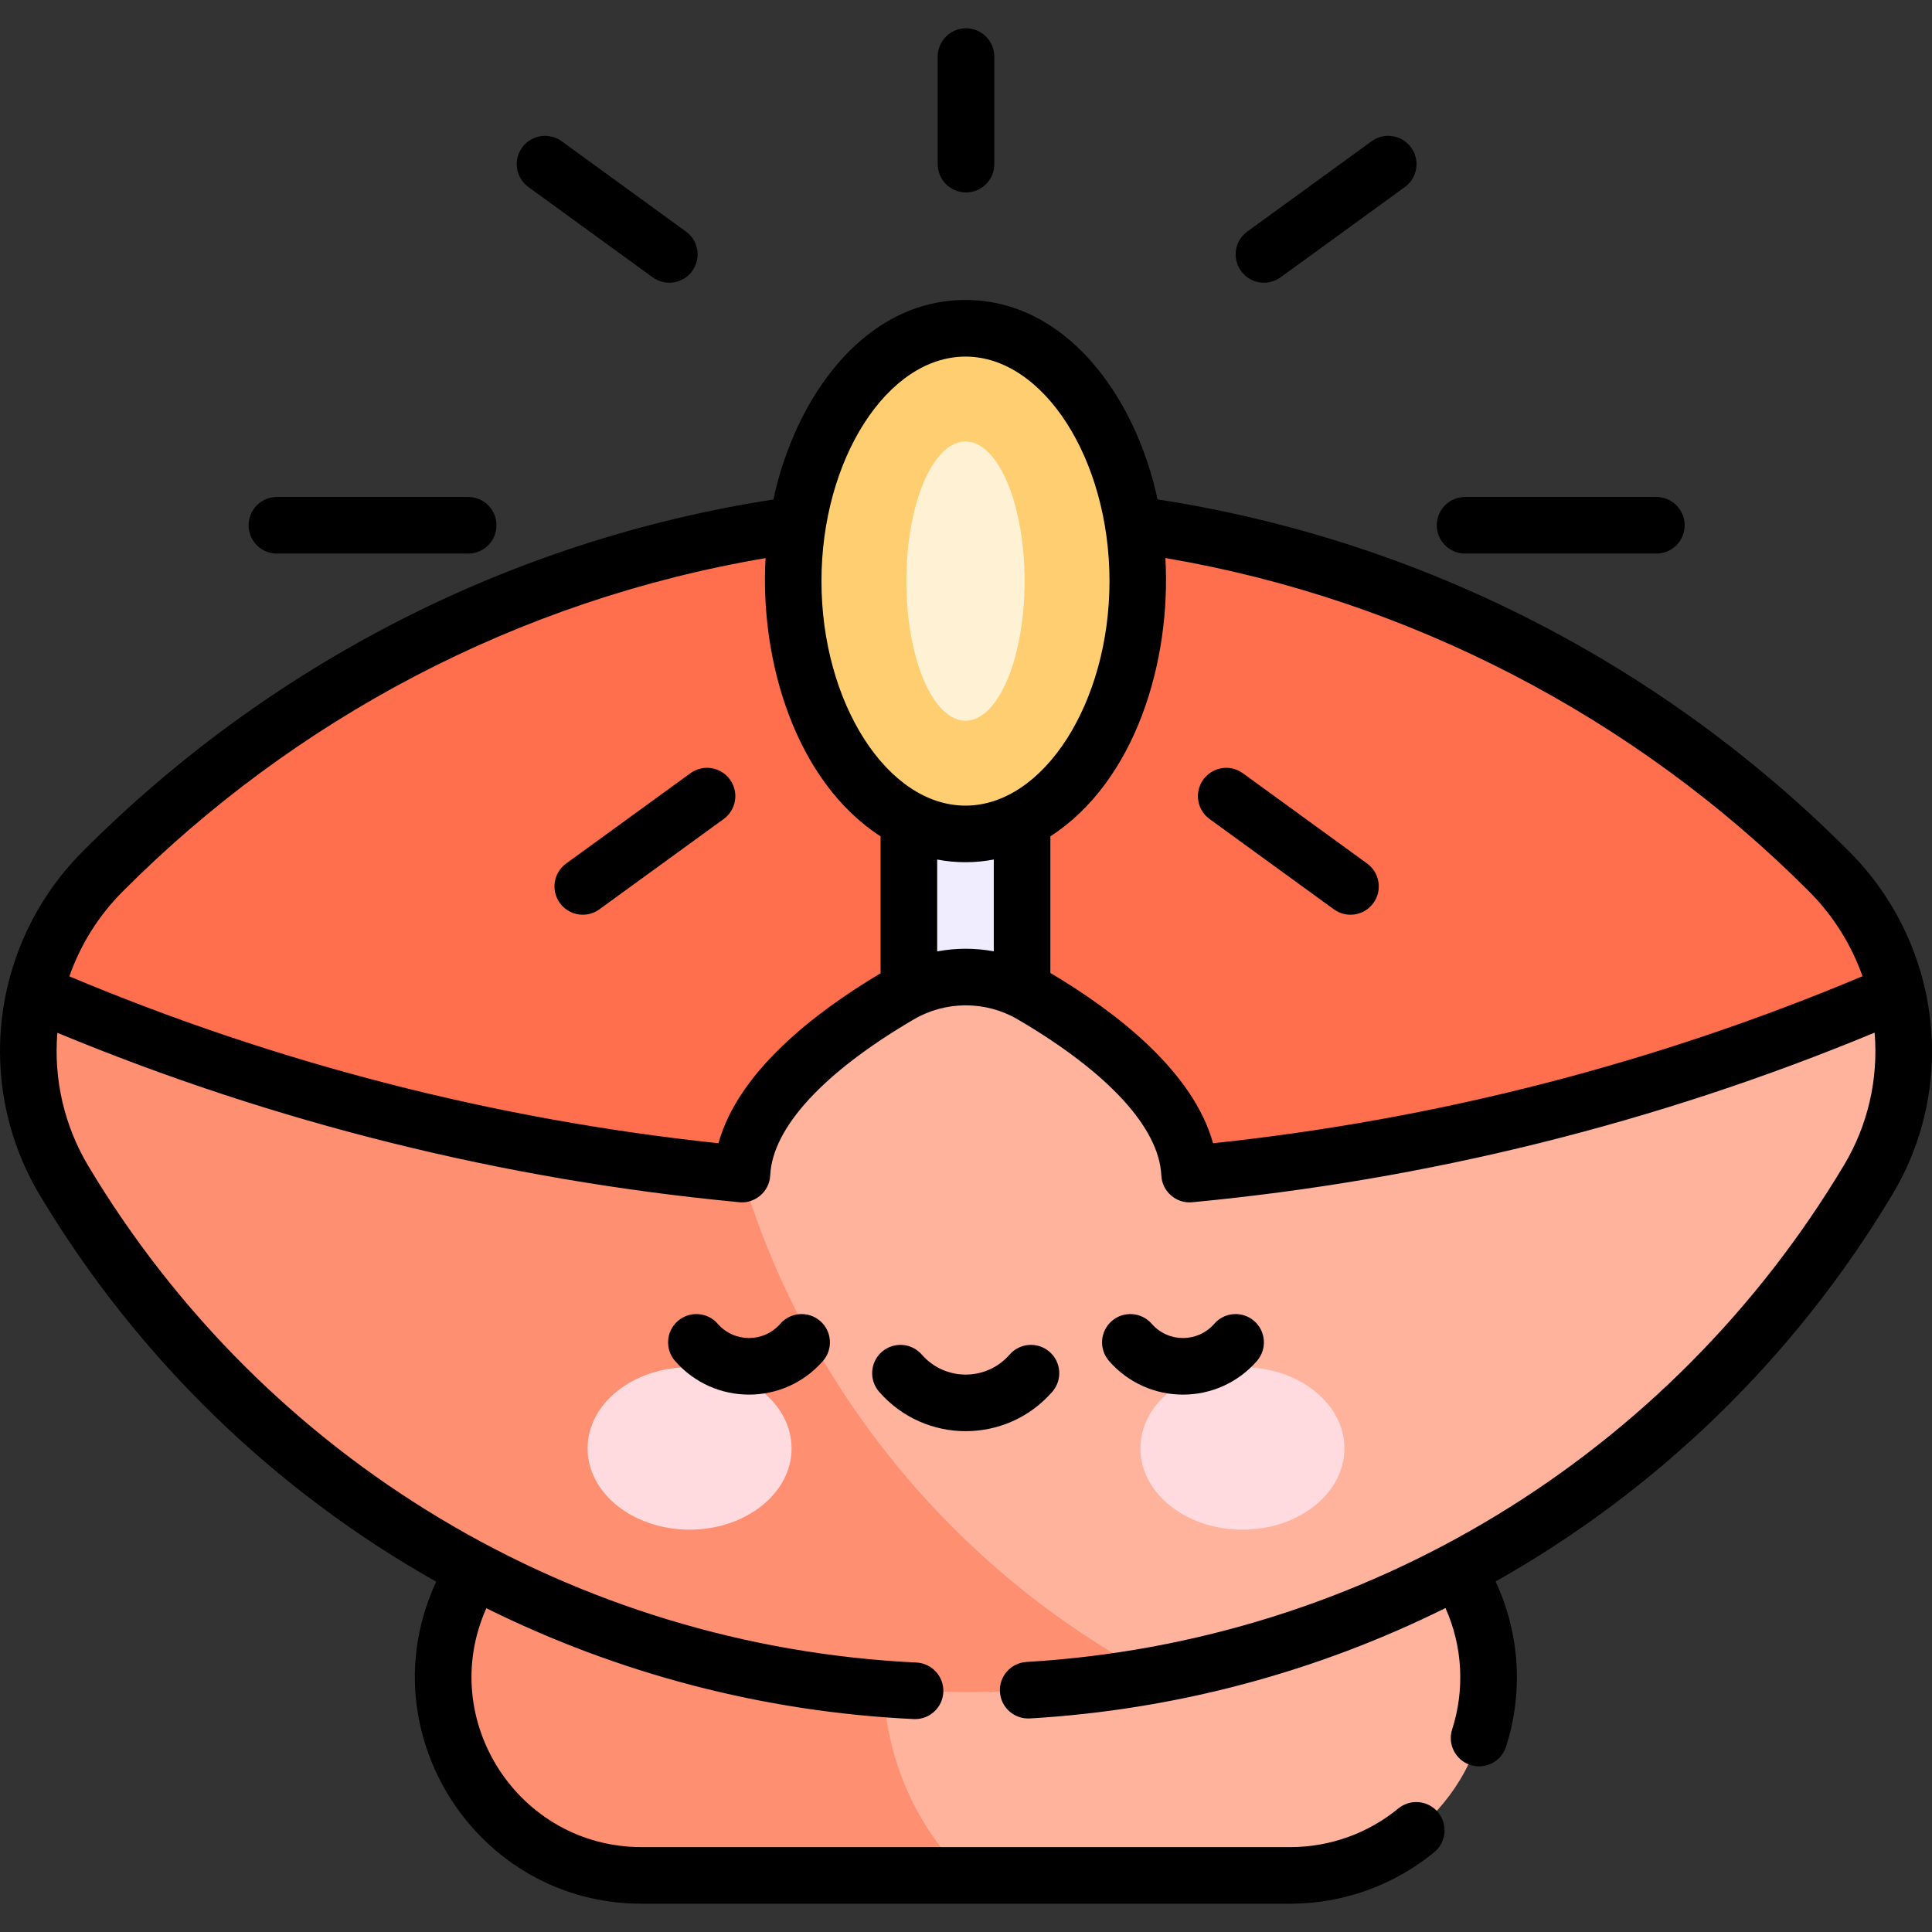 <svg id="Capa_1" enable-background="new 0 0 512 512" height="512" viewBox="0 0 512 512" width="512" xmlns="http://www.w3.org/2000/svg"><rect x="0" y="0" width="512" height="512" fill="#333333" stroke="none"/><g><g><g><path d="m341.988 392h-86.126l-30.96 15.541v73.919l30.96 15.54h86.126c28.995 0 52.5-23.505 52.5-52.5-.001-28.996-23.505-52.5-52.5-52.5z" fill="#ffb39d"/></g><path d="m255.862 392h-85.875c-28.995 0-52.5 23.504-52.5 52.5 0 28.995 23.505 52.5 52.5 52.5h85.875c-28.995-28.995-28.995-76.006 0-105z" fill="#ff8f71"/></g><path d="m502.659 263.022c-2.814-11.795-8.815-22.917-17.811-31.956-58.48-58.759-139.425-95.136-228.877-95.136-13.073 0-25.963.782-38.63 2.292-73.985 8.822-140.286 42.66-190.216 92.813-9.024 9.064-15.017 20.206-17.813 32.023l246.658 185.344z" fill="#ff6f4d"/><g><path d="m240.862 201h30v78.77h-30z" fill="#efedff"/><g><ellipse cx="255.862" cy="154" fill="#ffce71" rx="45.666" ry="67"/><ellipse cx="255.862" cy="154" fill="#fff1d4" rx="15.666" ry="37"/></g></g><g><g><path d="m502.659 263.022c-43.169 18.698-88.877 32.643-136.466 41.166-16.757 3.001-33.75 5.322-50.944 6.951-.931-19.997-24.594-37.41-41.745-47.458-10.854-6.359-24.283-6.36-35.137-.002-17.148 10.044-40.806 27.449-41.744 47.438l-29.793 29.792v52.454l138.543 50.667c80.652-14.445 149.256-63.622 189.795-131.5 9.125-15.279 11.417-33.05 7.491-49.508z" fill="#ffb39d"/></g><g><g><g><path d="m16.978 312.871c48.643 81.184 137.465 135.531 238.993 135.531 16.86 0 33.369-1.501 49.402-4.372-53.026-28.389-92.069-76.664-108.822-132.904-65.963-6.255-128.917-22.817-187.239-48.067-3.916 16.556-1.544 34.441 7.666 49.812z" fill="#ff8f71"/></g></g></g></g><g><g><g><ellipse cx="182.743" cy="383.844" fill="#ffdbe0" rx="27.03" ry="21.525"/></g><g><ellipse cx="329.256" cy="383.844" fill="#ffdbe0" rx="27.03" ry="21.525"/></g></g></g><g><path d="m490.165 225.775c-49.579-49.815-113.582-82.656-183.401-93.428-5.896-27.54-24.414-52.847-50.902-52.847-26.839 0-45.116 25.799-50.906 52.868-70.546 10.936-134.251 44.263-183.146 93.376-14.357 14.422-21.81 33.586-21.81 52.842 0 13.438 3.646 26.626 10.545 38.14 26.035 43.454 62.434 78.424 105.06 102.444-18.497 39.624 10.568 85.33 54.383 85.33h172c13.872 0 27.403-4.847 38.1-13.646 3.199-2.632 3.659-7.358 1.027-10.557-2.633-3.199-7.36-3.657-10.557-1.027-8.02 6.598-18.165 10.23-28.57 10.23h-172c-32.437 0-54.385-33.553-41.104-63.301 34.786 17.253 73.223 27.459 113.254 29.374.122.006.244.009.364.009 3.978 0 7.293-3.126 7.485-7.142.198-4.138-2.996-7.652-7.133-7.85-90.322-4.318-172.534-53.283-219.442-131.573-6.326-10.558-9.231-22.885-8.212-35.317 57.457 23.833 118.037 38.913 180.216 44.853 4.355.688 8.487-2.562 8.699-7.083.593-12.623 14.103-27.297 38.043-41.318 8.346-4.891 18.944-5.04 27.555.003 23.945 14.027 37.456 28.707 38.044 41.335.198 4.273 3.938 7.528 8.199 7.118 62.409-5.916 123.195-21.03 180.833-44.95 1.037 12.399-1.836 24.607-8.062 35.027-46.145 77.265-127.186 126.487-216.691 131.747-4.135.243-7.29 3.792-7.047 7.927s3.791 7.283 7.927 7.048c38.892-2.286 76.252-12.436 110.15-29.262 4.632 10.339 5.082 21.86 1.766 32.161-1.27 3.943.897 8.168 4.84 9.438 3.954 1.272 8.171-.906 9.438-4.84 4.477-13.901 3.864-29.625-2.767-43.787 42.766-24.11 79.267-59.212 105.263-102.74 6.8-11.384 10.394-24.433 10.394-37.738 0-19.339-7.544-38.504-21.835-52.864zm-256.803 32.152c-17.534 10.436-37.714 26.101-42.965 45.043-59.359-6.299-117.158-21.178-172.015-44.226 2.948-8.407 7.738-16.067 14.059-22.417 45.426-45.629 104.491-77.245 170.442-88.42-1.565 27.351 7.982 59.15 30.48 73.739v36.281zm30-5.824c-4.994-.89-9.794-.921-15 .024v-24.342c4.919.947 10.08.947 15 0zm-7.5-38.603c-20.688 0-38.166-27.248-38.166-59.5s17.478-59.5 38.166-59.5 38.166 27.248 38.166 59.5-17.478 59.5-38.166 59.5zm65.613 89.476c-5.268-18.996-25.545-34.697-43.113-45.135v-36.195c22.503-14.593 32.055-46.293 30.479-73.76 64.21 10.892 124.511 42.069 170.692 88.471 6.304 6.334 11.09 13.975 14.047 22.355-54.876 23.066-112.702 37.956-172.105 44.264z"/><path d="m140.032 49.567 32.932 23.927c3.352 2.436 8.043 1.69 10.476-1.659 2.435-3.351 1.692-8.042-1.659-10.476l-32.932-23.927c-3.348-2.433-8.041-1.693-10.476 1.659-2.435 3.351-1.693 8.042 1.659 10.476z"/><path d="m339.371 73.494 32.933-23.926c3.352-2.435 4.094-7.125 1.659-10.476-2.433-3.351-7.123-4.093-10.476-1.66l-32.933 23.926c-3.352 2.435-4.094 7.125-1.659 10.476 2.434 3.352 7.125 4.094 10.476 1.66z"/><path d="m73.378 146.705h50.697c4.143 0 7.5-3.357 7.5-7.5s-3.357-7.5-7.5-7.5h-50.697c-4.143 0-7.5 3.357-7.5 7.5s3.358 7.5 7.5 7.5z"/><path d="m388.258 146.705h50.697c4.143 0 7.5-3.357 7.5-7.5s-3.357-7.5-7.5-7.5h-50.697c-4.143 0-7.5 3.357-7.5 7.5s3.358 7.5 7.5 7.5z"/><path d="m362.303 228.844-32.933-23.927c-3.348-2.434-8.041-1.692-10.476 1.659s-1.692 8.041 1.659 10.476l32.933 23.927c3.351 2.436 8.042 1.692 10.476-1.659 2.435-3.351 1.693-8.042-1.659-10.476z"/><path d="m182.963 204.917-32.932 23.927c-3.352 2.435-4.094 7.125-1.659 10.476 1.468 2.021 3.754 3.093 6.073 3.093 1.528 0 3.071-.466 4.402-1.434l32.932-23.927c3.352-2.435 4.094-7.125 1.659-10.476-2.434-3.352-7.123-4.095-10.475-1.659z"/><path d="m256 51c4.143 0 7.5-3.358 7.5-7.5v-28.5c0-4.142-3.357-7.5-7.5-7.5s-7.5 3.358-7.5 7.5v28.5c0 4.142 3.357 7.5 7.5 7.5z"/><path d="m206.79 350.812c-4.394 5.042-12.197 5.037-16.587 0-2.721-3.122-7.459-3.446-10.581-.726-3.123 2.722-3.447 7.459-.726 10.582 10.371 11.9 28.84 11.888 39.2 0 2.722-3.122 2.397-7.86-.726-10.582-3.122-2.721-7.86-2.396-10.58.726z"/><path d="m333.103 360.668c2.722-3.122 2.397-7.86-.726-10.582s-7.86-2.397-10.581.726c-4.393 5.04-12.196 5.038-16.587 0-2.721-3.122-7.459-3.446-10.581-.726-3.123 2.722-3.447 7.459-.726 10.582 10.372 11.901 28.84 11.889 39.201 0z"/><path d="m278.871 368.832c2.722-3.123 2.396-7.86-.727-10.582-3.124-2.722-7.862-2.396-10.582.727-6.165 7.074-17.121 7.067-23.279 0-2.723-3.122-7.46-3.448-10.582-.727-3.122 2.722-3.448 7.459-.727 10.582 12.143 13.934 33.766 13.92 45.897 0z"/></g></g></svg>